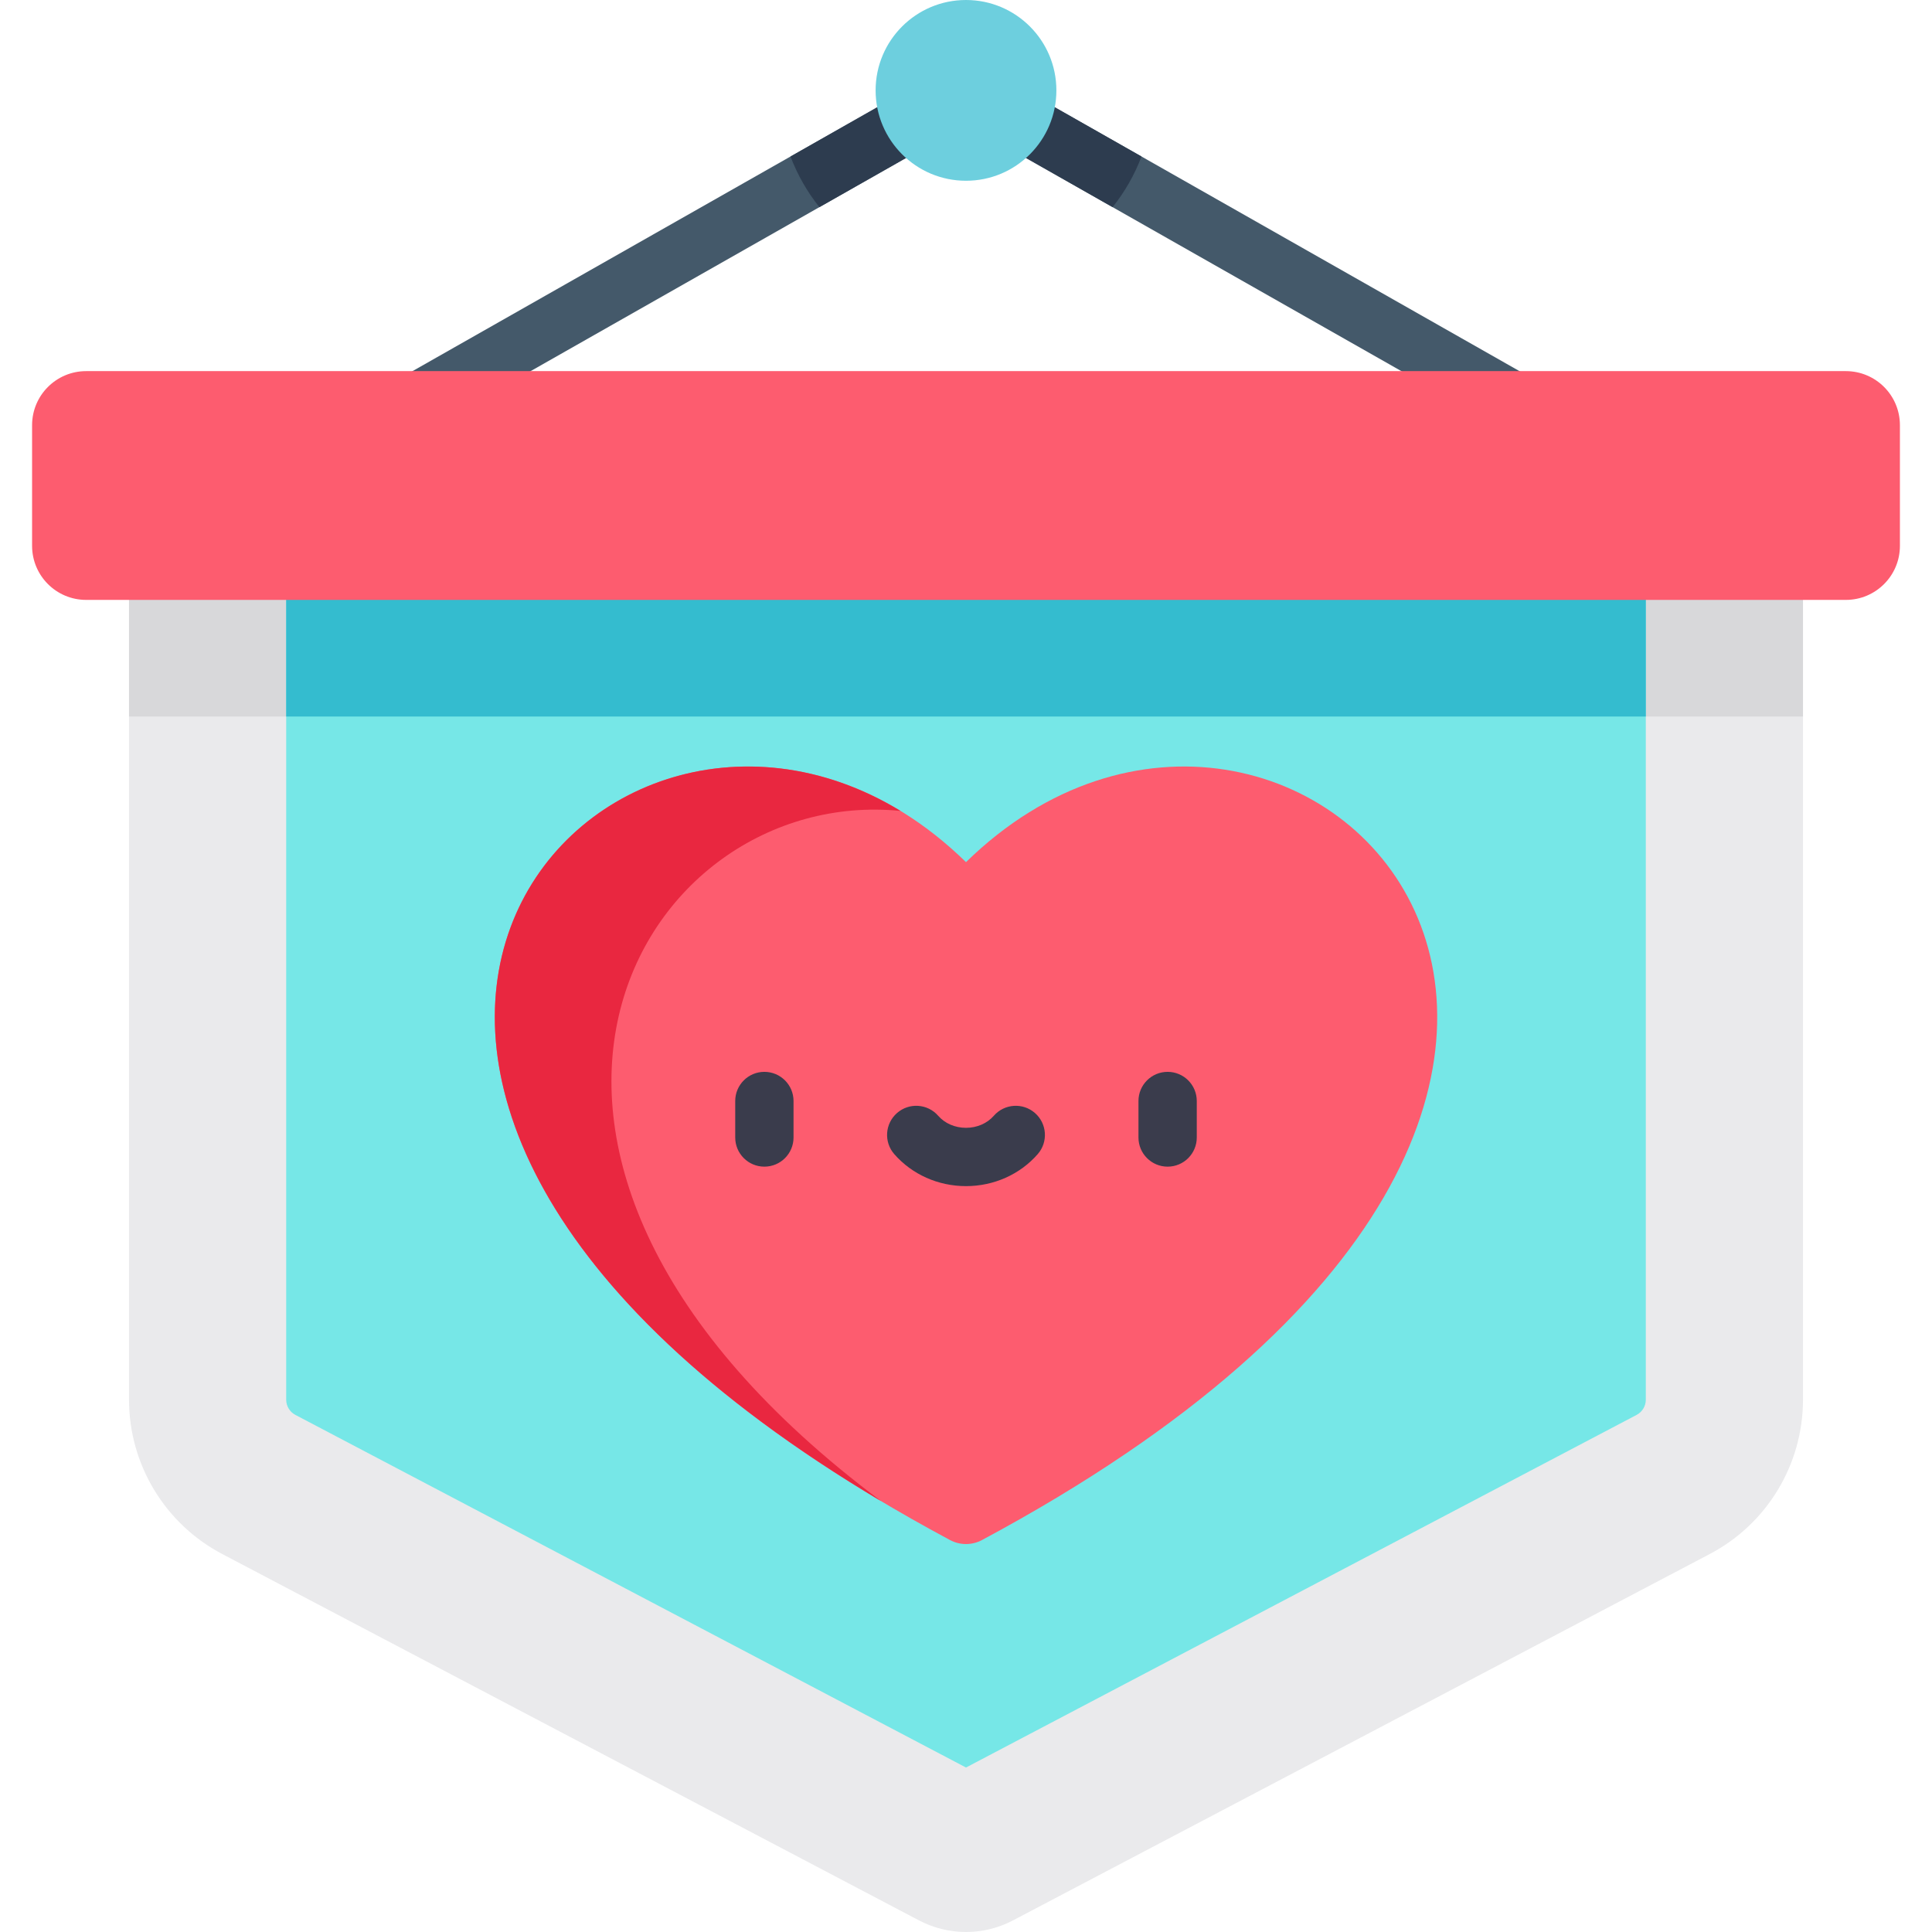 <?xml version="1.0" encoding="iso-8859-1"?>
<!-- Generator: Adobe Illustrator 19.0.0, SVG Export Plug-In . SVG Version: 6.00 Build 0)  -->
<svg xmlns="http://www.w3.org/2000/svg" xmlns:xlink="http://www.w3.org/1999/xlink" version="1.1" id="Layer_1" x="0px" y="0px" viewBox="0 0 497 497" style="enable-background:new 0 0 497 497;" xml:space="preserve" width="512" height="512">
<g>
	<g>
		<path style="fill:#44596A;" d="M408.713,121.728c-1.255,0-2.527-0.315-3.696-0.979L248.5,31.874L91.983,120.748    c-3.602,2.045-8.18,0.783-10.225-2.819c-2.045-3.602-0.783-8.18,2.819-10.225l160.22-90.977c2.296-1.304,5.11-1.304,7.406,0    l160.22,90.977c3.602,2.045,4.864,6.623,2.819,10.225C413.861,120.362,411.324,121.727,408.713,121.728z"/>
	</g>
	<path style="fill:#EAEAEC;" d="M33.188,128.378V360.06c0,16.662,9.235,31.952,23.983,39.707l179.24,94.248   c7.568,3.979,16.609,3.979,24.177,0l179.24-94.248c14.748-7.755,23.983-23.045,23.983-39.707V128.378H33.188z"/>
	<path style="fill:#2D3C4F;" d="M210.784,53.29L248.5,31.875l37.716,21.416c3.112-3.899,5.635-8.286,7.429-13.031l-41.441-23.531   c-2.296-1.304-5.11-1.304-7.406,0l-41.442,23.532C205.149,45.004,207.672,49.391,210.784,53.29z"/>
	<circle style="fill:#6DCFDE;" cx="248.5" cy="23.25" r="23.25"/>
	<rect x="33.188" y="128.378" style="fill:#D8D8DA;" width="430.623" height="55.945"/>
	<path style="fill:#76E7E7;" d="M75.99,363.979c-1.46-0.767-2.367-2.269-2.367-3.919V128.378h349.755V360.06   c0,1.65-0.907,3.152-2.367,3.92L248.5,454.689L75.99,363.979z"/>
	<path style="fill:#FD5C6F;" d="M248.5,221.782c-83.811-81.909-222.643,57.311-4.117,174.386c2.569,1.376,5.665,1.376,8.234,0   C471.143,279.093,332.311,139.873,248.5,221.782z"/>
	<g>
		<path style="fill:#E92740;" d="M231.671,208.613c-80.915-49.294-185.156,70.422-4.952,177.581    C107.017,296.794,164.635,201.87,231.671,208.613z"/>
	</g>
	<g>
		<g>
			<path style="fill:#3A3C4C;" d="M196.634,300.117c-4.142,0-7.5-3.358-7.5-7.5v-9.387c0-4.142,3.358-7.5,7.5-7.5s7.5,3.358,7.5,7.5     v9.387C204.134,296.759,200.776,300.117,196.634,300.117z"/>
		</g>
		<g>
			<path style="fill:#3A3C4C;" d="M300.366,300.117c-4.142,0-7.5-3.358-7.5-7.5v-9.387c0-4.142,3.358-7.5,7.5-7.5s7.5,3.358,7.5,7.5     v9.387C307.866,296.759,304.509,300.117,300.366,300.117z"/>
		</g>
		<g>
			<path style="fill:#3A3C4C;" d="M248.5,305.127c-7.153,0-13.877-2.999-18.448-8.228c-2.727-3.119-2.408-7.857,0.71-10.583     c3.119-2.726,7.856-2.408,10.583,0.711c1.722,1.97,4.33,3.1,7.155,3.1c2.825,0,5.433-1.13,7.155-3.1     c2.726-3.119,7.464-3.437,10.583-0.711c3.119,2.726,3.437,7.464,0.71,10.583C262.377,302.128,255.653,305.127,248.5,305.127z"/>
		</g>
	</g>
	<rect x="73.623" y="128.378" style="fill:#34BCCF;" width="349.755" height="55.945"/>
	<path style="fill:#FD5C6F;" d="M474.839,95.47H22.161c-7.68,0-13.907,6.226-13.907,13.906v31.04c0,7.68,6.226,13.906,13.907,13.906   h452.679c7.68,0,13.907-6.226,13.907-13.906v-31.04C488.746,101.696,482.52,95.47,474.839,95.47z"/>
</g>















</svg>
